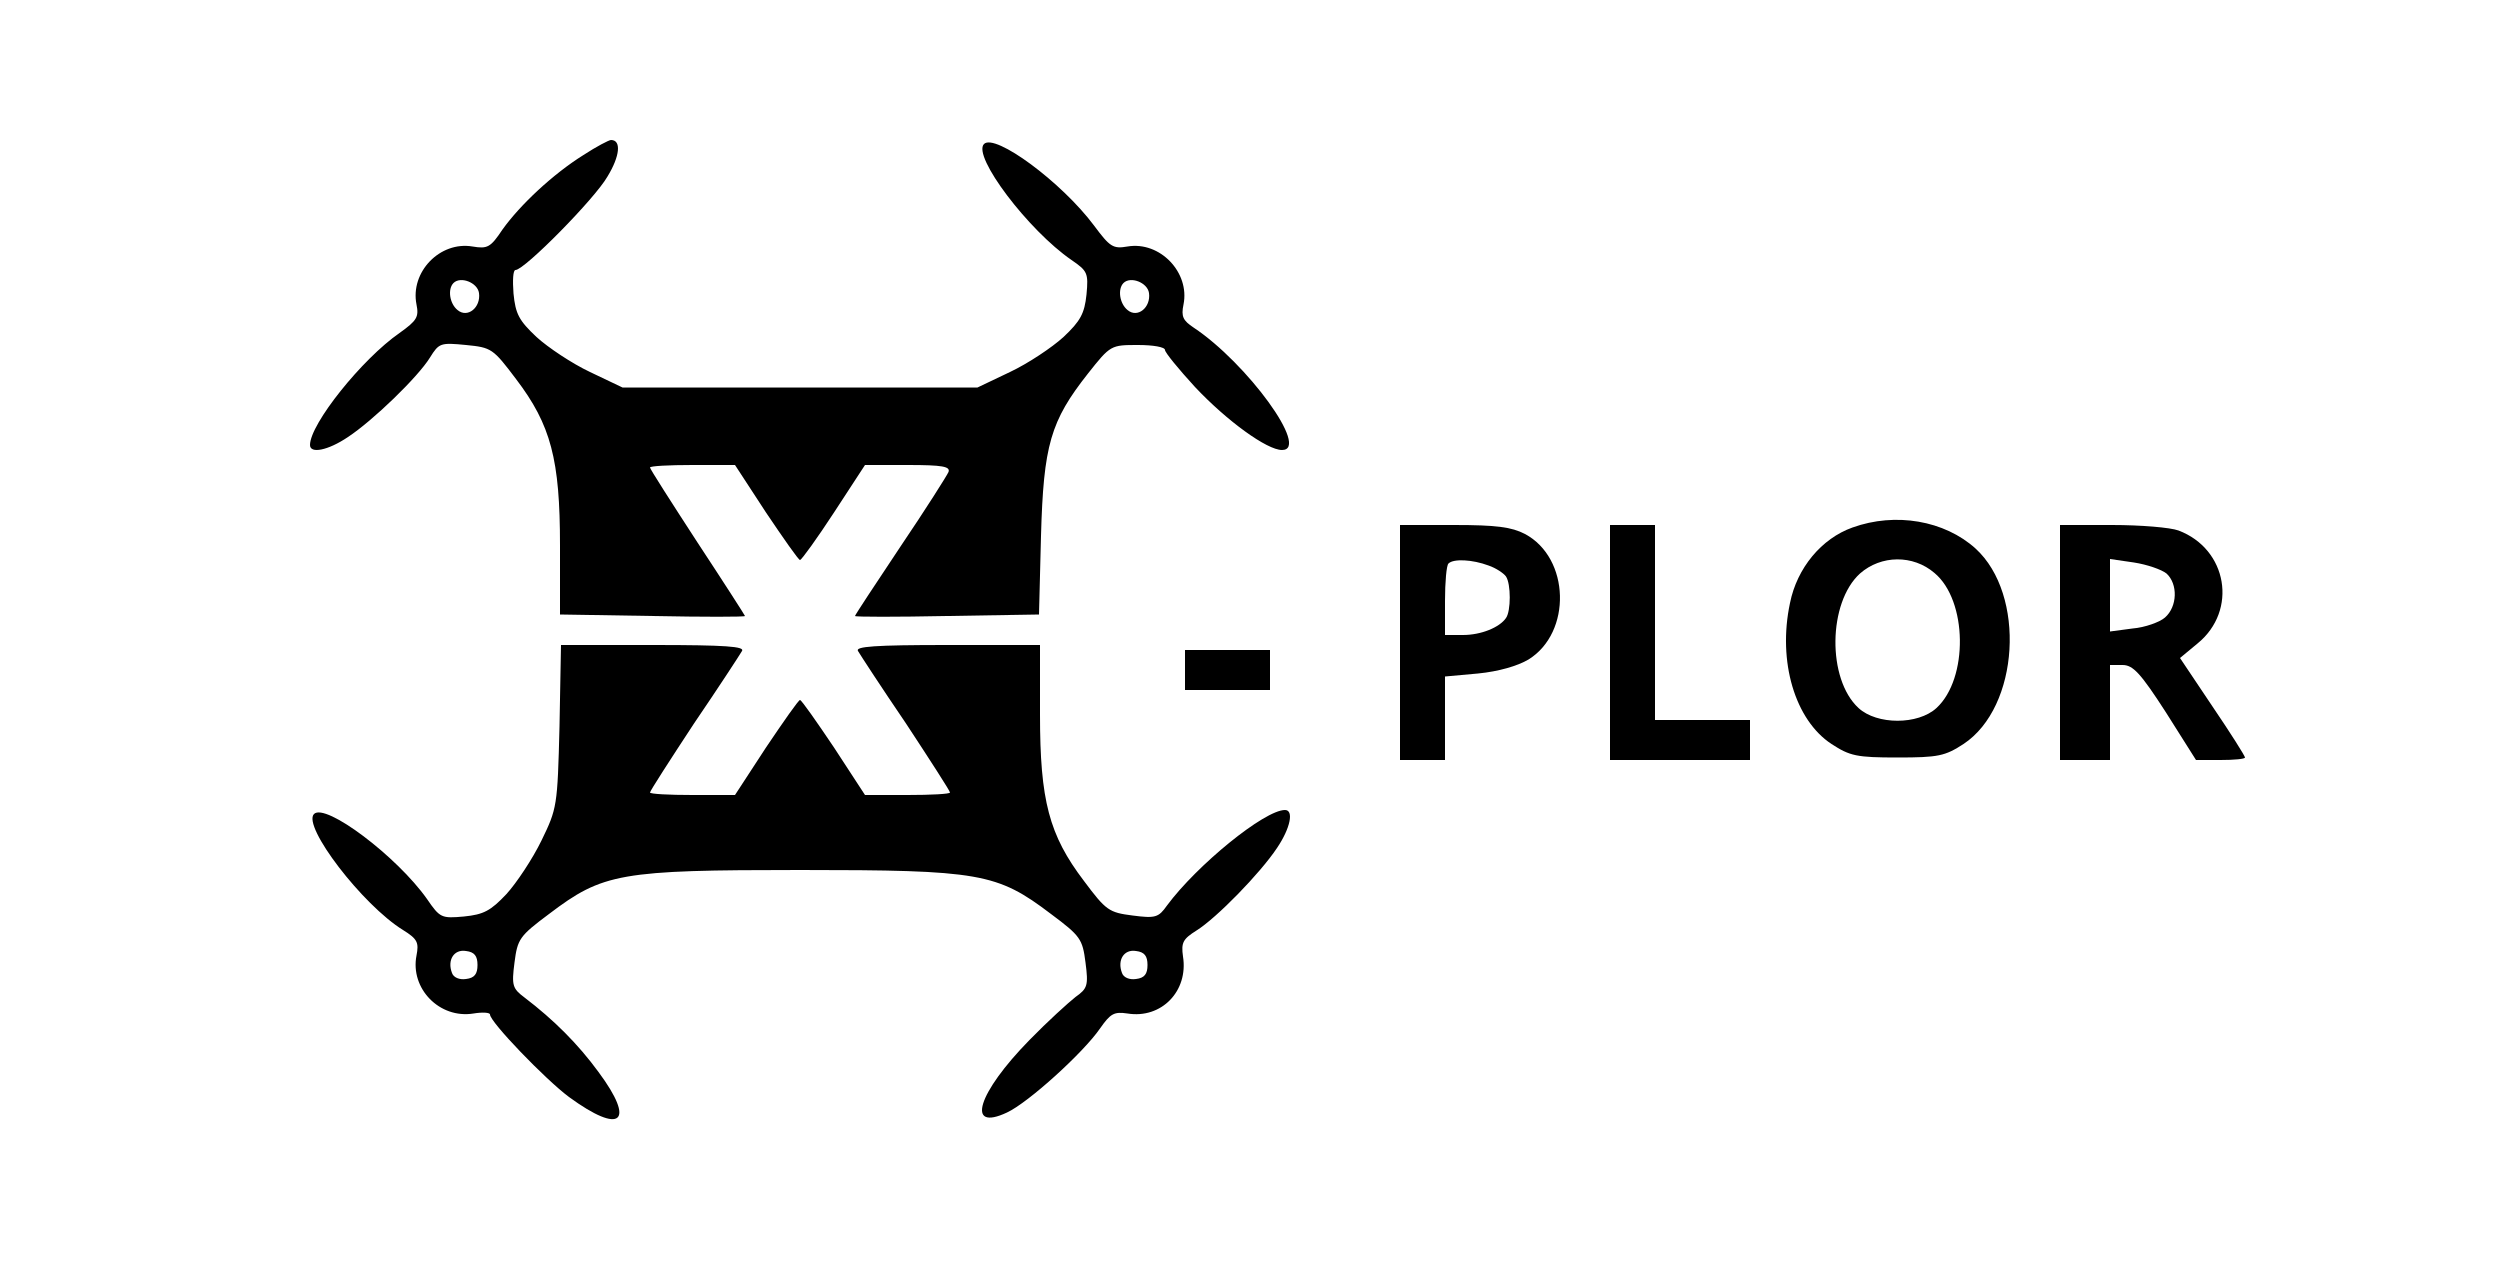 <?xml version="1.0" standalone="no"?>
<!DOCTYPE svg PUBLIC "-//W3C//DTD SVG 20010904//EN"
 "http://www.w3.org/TR/2001/REC-SVG-20010904/DTD/svg10.dtd">
<svg version="1.0" xmlns="http://www.w3.org/2000/svg"
 width="500pt" height="253pt" viewBox="0 0 500 253"
 preserveAspectRatio="xMidYMid meet">

<g transform="translate(0,253) scale(0.1,-0.1)"
fill="#000000" stroke="none">
<path d="M1167 2220 c-61 -38 -127 -100 -162 -149 -24 -36 -30 -39 -60 -34
-65 11 -125 -51 -112 -116 5 -25 1 -32 -34 -57 -75 -52 -179 -182 -179 -224 0
-18 36 -11 76 16 50 33 140 120 164 159 18 29 21 30 72 25 51 -5 54 -7 100
-68 70 -92 88 -161 88 -333 l0 -138 185 -3 c102 -2 185 -2 185 0 0 1 -43 68
-95 147 -52 80 -95 147 -95 150 0 3 38 5 85 5 l85 0 62 -95 c35 -52 65 -95 68
-95 3 0 34 43 68 95 l62 95 86 0 c69 0 85 -3 81 -14 -3 -7 -46 -75 -96 -149
-50 -75 -91 -137 -91 -139 0 -2 83 -2 184 0 l184 3 4 157 c5 182 19 230 94
325 45 57 46 57 100 57 30 0 54 -4 54 -10 0 -5 27 -38 60 -74 64 -68 144 -126
174 -126 57 0 -70 174 -177 245 -21 14 -25 22 -20 46 13 64 -47 127 -112 116
-29 -5 -35 -1 -67 42 -65 87 -198 185 -220 163 -24 -24 89 -173 175 -232 32
-22 34 -26 30 -69 -4 -38 -12 -53 -46 -85 -23 -21 -71 -53 -107 -70 l-65 -31
-355 0 -355 0 -65 31 c-36 17 -84 49 -107 70 -35 33 -42 46 -46 87 -2 26 -1
47 4 47 18 0 159 143 184 187 25 41 28 73 7 73 -4 0 -29 -13 -55 -30z m-209
-276 c4 -29 -23 -51 -43 -34 -16 13 -20 42 -8 54 14 14 48 1 51 -20z m1340 0
c4 -29 -23 -51 -43 -34 -16 13 -20 42 -8 54 14 14 48 1 51 -20z"/>
<path d="M3705 1475 c-62 -22 -111 -81 -125 -151 -25 -117 10 -234 83 -282 37
-24 50 -27 132 -27 82 0 95 3 132 27 112 74 125 299 24 391 -62 56 -160 73
-246 42z m164 -91 c66 -55 68 -211 4 -270 -37 -34 -119 -34 -156 0 -63 58 -61
211 3 269 42 37 106 38 149 1z"/>
<path d="M2800 1245 l0 -235 45 0 45 0 0 84 0 83 66 6 c41 4 79 15 101 28 87
54 83 203 -7 251 -27 14 -57 18 -142 18 l-108 0 0 -235z m177 154 c15 -5 31
-16 35 -22 10 -15 10 -69 0 -83 -13 -19 -50 -34 -86 -34 l-36 0 0 68 c0 38 3
72 7 75 10 10 48 8 80 -4z"/>
<path d="M3220 1245 l0 -235 140 0 140 0 0 40 0 40 -95 0 -95 0 0 195 0 195
-45 0 -45 0 0 -235z"/>
<path d="M4120 1245 l0 -235 50 0 50 0 0 95 0 95 25 0 c21 0 36 -16 87 -95
l60 -95 49 0 c27 0 49 2 49 5 0 3 -29 49 -65 102 l-65 97 35 29 c81 66 60 189
-38 226 -16 6 -75 11 -133 11 l-104 0 0 -235z m213 138 c23 -21 22 -66 -3 -88
-10 -9 -40 -20 -65 -22 l-45 -6 0 73 0 72 48 -7 c26 -4 55 -14 65 -22z"/>
<path d="M1119 1077 c-4 -160 -5 -164 -36 -228 -18 -37 -50 -85 -70 -107 -32
-34 -46 -41 -85 -45 -45 -4 -48 -3 -74 35 -60 85 -203 193 -226 170 -24 -24
97 -182 178 -232 29 -18 32 -25 27 -51 -13 -66 46 -127 114 -116 18 3 33 2 33
-2 0 -15 111 -130 158 -165 104 -76 134 -51 59 50 -41 56 -89 104 -148 149
-24 18 -26 24 -20 70 6 47 10 53 69 97 108 82 142 88 502 88 360 0 394 -6 502
-88 59 -44 63 -50 69 -97 6 -46 4 -52 -20 -69 -14 -11 -56 -49 -92 -86 -104
-106 -128 -184 -45 -145 43 20 153 120 186 168 21 30 28 34 55 30 68 -11 122
45 111 114 -4 28 0 35 27 52 40 25 127 114 161 165 27 40 34 76 16 76 -41 0
-176 -110 -236 -191 -17 -24 -23 -26 -69 -20 -47 6 -53 10 -97 69 -70 92 -88
161 -88 333 l0 139 -186 0 c-145 0 -184 -3 -178 -12 4 -7 47 -73 96 -145 48
-73 88 -135 88 -138 0 -3 -38 -5 -85 -5 l-85 0 -62 95 c-35 52 -65 95 -68 95
-3 0 -33 -43 -68 -95 l-62 -95 -85 0 c-47 0 -85 2 -85 5 0 3 40 65 88 138 49
72 92 138 96 145 6 9 -32 12 -177 12 l-185 0 -3 -163z m-164 -477 c0 -18 -6
-26 -23 -28 -13 -2 -25 3 -28 12 -10 26 4 48 28 44 17 -2 23 -10 23 -28z
m1340 0 c0 -18 -6 -26 -23 -28 -13 -2 -25 3 -28 12 -10 26 4 48 28 44 17 -2
23 -10 23 -28z"/>
<path d="M2370 1190 l0 -40 85 0 85 0 0 40 0 40 -85 0 -85 0 0 -40z"/>
</g>
</svg>
